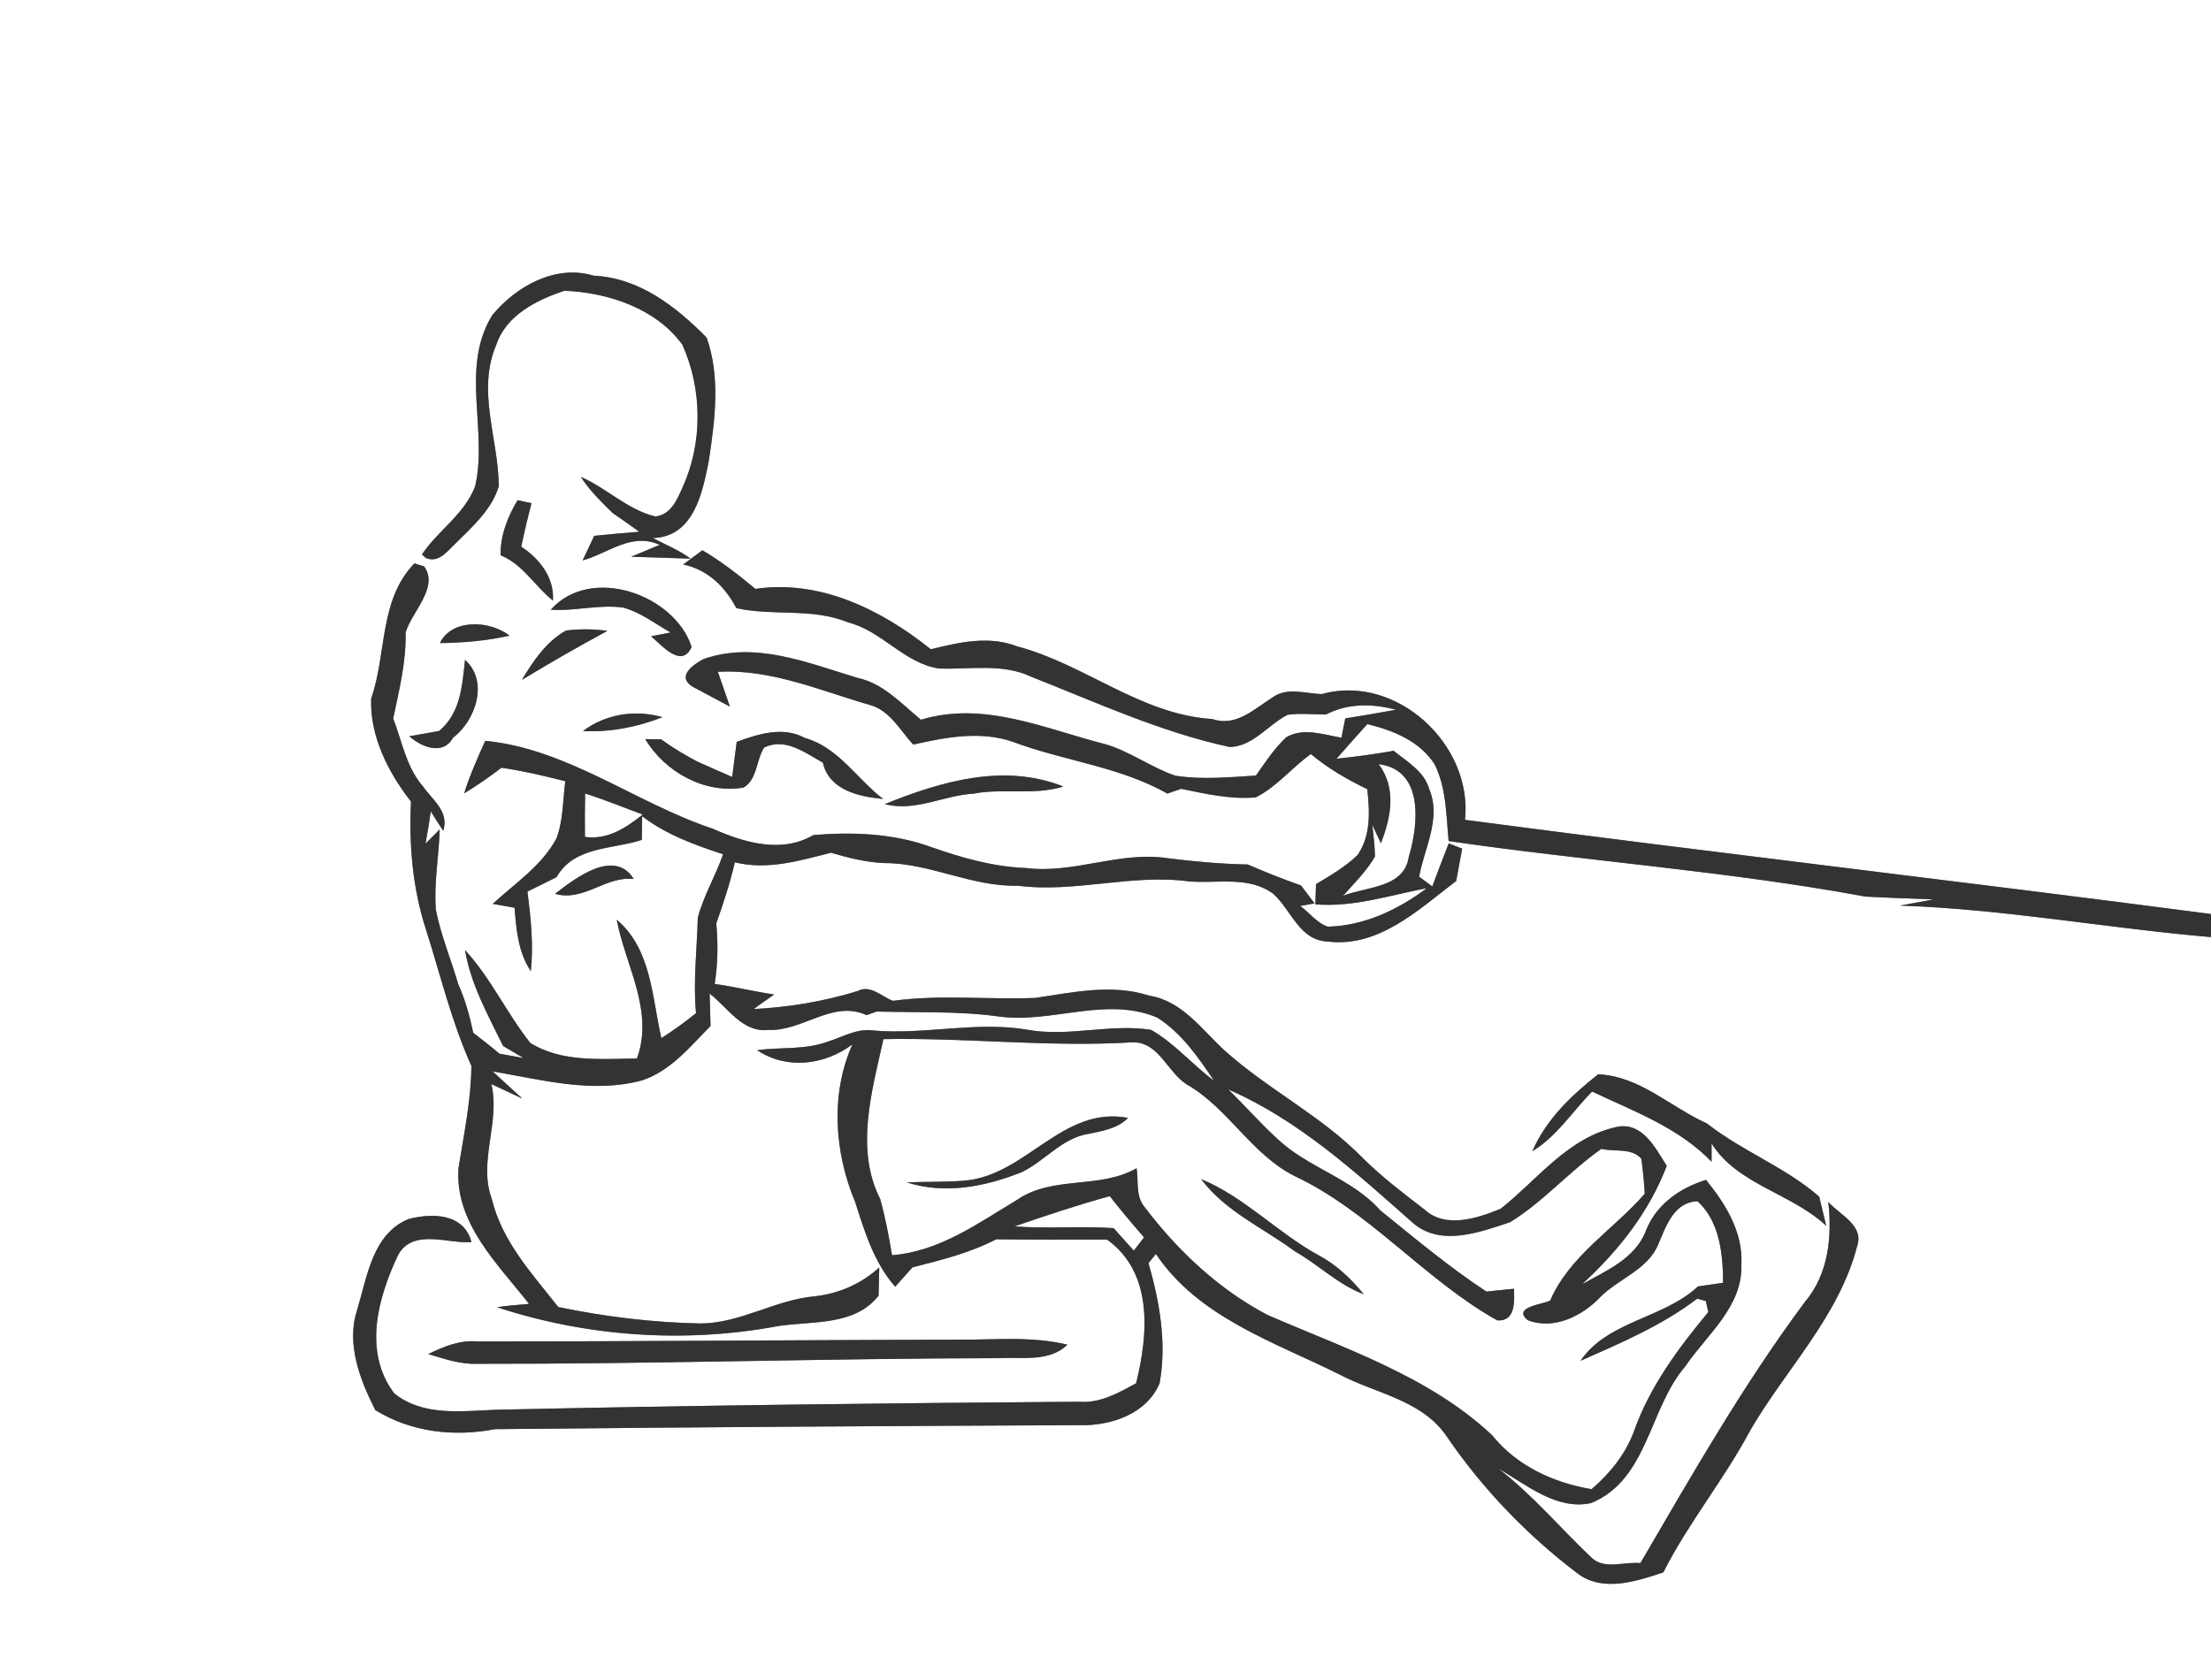 <?xml version="1.0" encoding="UTF-8" ?>
<!DOCTYPE svg PUBLIC "-//W3C//DTD SVG 1.1//EN" "http://www.w3.org/Graphics/SVG/1.1/DTD/svg11.dtd">
<svg width="250pt" height="190pt" viewBox="0 0 250 190" version="1.1" xmlns="http://www.w3.org/2000/svg">
<rect x="0" y="0" width="250" height="190" fill="#808080" stroke="none"/>
<g id="#ffffffff">
<path fill="#FFFFFF" opacity="1.00" d=" M 0.00 0.00 L 250.00 0.00 L 250.00 103.37 C 221.91 99.69 193.75 96.43 165.65 92.72 C 166.56 84.19 157.86 76.14 149.43 78.50 C 147.58 78.44 145.48 77.67 143.86 78.90 C 141.78 80.20 139.76 82.24 137.08 81.32 C 128.95 80.81 122.65 75.10 114.97 73.09 C 111.80 71.86 108.42 72.65 105.25 73.43 C 99.68 68.97 92.75 65.52 85.41 66.60 C 83.51 65.01 81.55 63.49 79.42 62.23 C 78.69 62.77 77.97 63.30 77.25 63.84 C 80.02 64.42 81.99 66.35 83.26 68.78 C 87.43 69.70 91.86 68.72 95.90 70.39 C 99.70 71.35 102.21 74.97 106.11 75.60 C 109.64 75.75 113.32 74.96 116.66 76.56 C 124.02 79.46 131.26 82.80 139.03 84.48 C 141.66 84.45 143.38 81.96 145.59 80.84 C 147.02 80.63 148.48 80.81 149.92 80.81 C 152.42 79.51 155.19 79.56 157.85 80.27 C 155.94 80.62 154.02 80.95 152.11 81.25 C 152.00 81.79 151.79 82.89 151.68 83.43 C 149.66 83.09 147.34 82.24 145.43 83.39 C 144.08 84.65 143.07 86.21 142.01 87.71 C 138.99 87.90 135.92 88.20 132.91 87.73 C 130.17 86.81 127.81 85.00 125.03 84.18 C 118.19 82.44 111.31 79.23 104.13 81.40 C 101.91 79.57 99.87 77.28 96.94 76.66 C 91.33 74.97 85.38 72.47 79.52 74.55 C 78.50 75.10 76.44 76.44 78.27 77.64 C 79.34 78.21 81.47 79.34 82.53 79.91 C 82.19 78.92 81.51 76.96 81.17 75.98 C 87.26 75.64 92.85 78.16 98.57 79.79 C 100.70 80.49 101.81 82.64 103.26 84.21 C 106.92 83.38 110.85 82.63 114.51 83.89 C 120.28 86.06 126.57 86.68 132.00 89.75 C 132.38 89.61 133.16 89.35 133.55 89.21 C 136.32 89.78 139.14 90.43 141.99 90.18 C 144.37 88.99 146.07 86.81 148.22 85.28 C 150.15 86.90 152.34 88.16 154.60 89.25 C 154.88 91.79 155.02 94.49 153.50 96.70 C 152.12 98.04 150.44 99.01 148.80 99.99 C 148.78 100.75 148.75 101.52 148.73 102.28 C 153.05 102.63 157.15 101.24 161.33 100.45 C 158.10 102.88 154.23 104.71 150.13 104.80 C 148.88 104.38 148.06 103.21 147.02 102.46 L 148.64 102.17 C 148.12 101.49 147.61 100.81 147.10 100.14 C 145.07 99.42 143.06 98.63 141.09 97.77 C 138.06 97.71 135.04 97.44 132.03 97.06 C 126.63 96.23 121.42 98.85 116.02 98.17 C 112.28 98.03 108.68 97.00 105.18 95.76 C 100.96 94.24 96.39 94.08 91.97 94.44 C 88.37 96.56 84.11 95.29 80.58 93.72 C 71.83 90.80 64.24 84.71 54.87 83.78 C 53.99 85.73 53.12 87.69 52.48 89.73 C 53.94 88.84 55.34 87.87 56.70 86.83 C 59.14 87.18 61.54 87.75 63.92 88.35 C 63.64 90.50 63.69 92.74 62.93 94.80 C 61.27 97.91 58.25 99.89 55.71 102.22 C 56.33 102.33 57.56 102.55 58.18 102.66 C 58.38 105.14 58.59 107.70 60.02 109.83 C 60.34 106.82 60.02 103.81 59.64 100.83 C 60.73 100.29 61.82 99.75 62.92 99.21 C 64.94 95.69 69.17 96.09 72.57 94.99 C 72.58 94.32 72.60 92.98 72.61 92.31 C 75.32 94.39 78.54 95.56 81.76 96.61 C 80.92 99.05 79.55 101.30 78.90 103.80 C 78.81 107.39 78.36 110.99 78.70 114.58 C 77.46 115.60 76.14 116.54 74.78 117.41 C 73.72 112.79 73.66 107.32 69.73 104.01 C 70.72 109.21 73.98 114.33 72.02 119.71 C 67.99 119.76 63.54 120.17 59.97 117.96 C 57.30 114.61 55.51 110.62 52.58 107.45 C 53.23 111.34 55.18 114.80 56.89 118.30 C 57.66 118.75 58.43 119.20 59.20 119.66 C 58.29 119.50 57.38 119.34 56.48 119.17 C 55.51 118.35 54.50 117.58 53.51 116.80 C 53.11 114.92 52.61 113.07 51.82 111.32 C 51.00 108.52 49.86 105.80 49.29 102.94 C 49.04 99.89 49.63 96.85 49.72 93.80 L 48.11 95.42 C 48.34 94.21 48.54 92.99 48.71 91.76 C 49.16 92.51 49.64 93.24 50.12 93.96 C 50.80 91.74 48.91 90.50 47.86 88.98 C 45.95 86.82 45.47 83.87 44.46 81.26 C 45.13 78.05 45.94 74.84 45.86 71.53 C 46.58 69.16 49.65 66.42 47.96 64.06 C 47.68 63.98 47.13 63.80 46.85 63.72 C 42.84 67.90 43.75 73.89 41.97 79.00 C 41.80 83.23 43.89 87.36 46.47 90.65 C 46.23 95.50 46.65 100.41 48.14 105.05 C 49.80 110.23 51.05 115.57 53.30 120.54 C 53.27 124.44 52.46 128.23 51.85 132.06 C 51.37 138.28 56.29 142.96 59.82 147.46 C 58.61 147.59 57.40 147.64 56.20 147.84 C 66.38 151.19 77.50 151.95 88.05 149.96 C 91.88 149.39 96.67 149.96 99.34 146.53 C 99.36 145.73 99.40 144.14 99.42 143.34 C 97.40 145.19 94.88 146.29 92.18 146.60 C 87.69 146.98 83.73 149.66 79.20 149.68 C 73.80 149.57 68.42 148.92 63.13 147.82 C 60.16 144.06 56.77 140.40 55.61 135.61 C 54.04 131.34 56.59 126.95 55.56 122.60 C 56.44 123.02 58.19 123.84 59.07 124.25 C 57.94 123.23 56.82 122.20 55.71 121.17 C 61.25 122.11 66.98 123.70 72.58 122.19 C 75.83 121.12 78.03 118.38 80.34 116.03 C 80.32 115.11 80.26 113.28 80.24 112.37 C 82.29 113.94 83.93 116.81 86.89 116.48 C 90.74 116.66 94.17 113.04 97.98 114.81 C 98.27 114.71 98.84 114.50 99.13 114.40 C 103.74 114.53 108.37 114.33 112.95 114.96 C 118.93 115.79 125.00 112.63 130.85 115.08 C 133.59 116.82 135.49 119.57 137.27 122.22 C 134.81 120.41 132.81 117.98 130.15 116.47 C 125.51 115.74 120.79 117.32 116.13 116.45 C 110.29 115.47 104.43 117.08 98.57 116.53 C 96.84 116.32 95.29 117.28 93.69 117.77 C 91.12 118.76 88.29 118.41 85.61 118.77 C 88.96 121.01 93.22 120.47 96.38 118.12 C 93.87 123.76 94.35 130.36 96.70 135.96 C 97.78 139.34 98.83 142.80 101.22 145.52 C 101.71 144.97 102.69 143.87 103.18 143.33 C 106.41 142.51 109.67 141.70 112.64 140.16 C 116.82 140.21 120.99 140.20 125.17 140.19 C 130.41 143.93 129.84 150.90 128.46 156.44 C 126.48 157.53 124.39 158.72 122.03 158.53 C 100.02 158.69 78.02 158.95 56.02 159.44 C 52.16 159.59 47.81 160.20 44.57 157.58 C 41.04 152.88 42.72 146.80 45.00 141.96 C 46.67 138.88 50.62 140.68 53.31 140.48 C 52.45 137.21 48.86 137.17 46.19 137.87 C 42.11 139.54 41.50 144.46 40.38 148.16 C 39.12 151.99 40.71 156.07 42.44 159.48 C 46.52 161.99 51.34 162.52 55.99 161.63 C 77.99 161.41 100.00 161.27 122.00 161.18 C 125.54 161.29 129.65 159.95 131.12 156.43 C 131.94 151.89 131.12 147.23 129.86 142.85 C 130.13 142.51 130.41 142.16 130.70 141.82 C 135.51 148.99 144.03 151.75 151.40 155.42 C 155.54 157.61 160.81 158.32 163.60 162.48 C 167.62 168.36 172.60 173.55 178.26 177.86 C 181.13 180.14 184.97 178.86 188.07 177.83 C 190.91 172.22 194.94 167.33 197.89 161.79 C 201.91 154.86 207.93 148.89 209.98 140.96 C 210.82 138.57 207.99 137.38 206.73 135.93 C 207.16 139.87 206.76 144.07 204.10 147.22 C 197.13 156.58 191.35 166.73 185.48 176.78 C 183.65 176.59 181.35 177.59 179.90 176.11 C 176.39 172.78 173.26 169.04 169.41 166.08 C 172.60 167.91 176.00 170.84 179.91 169.99 C 186.35 167.33 186.44 159.31 190.55 154.54 C 192.99 150.93 197.06 147.79 196.90 143.02 C 197.11 139.38 195.11 136.15 192.90 133.44 C 189.94 134.35 187.25 136.23 186.10 139.20 C 184.89 142.36 181.61 143.70 178.88 145.25 C 182.98 141.48 186.46 137.10 188.46 131.85 C 187.19 129.88 185.77 126.92 182.91 127.43 C 177.33 128.58 173.89 133.38 169.68 136.71 C 167.02 137.79 163.44 138.99 161.04 136.77 C 158.64 134.92 156.21 133.08 154.06 130.94 C 149.42 126.19 143.37 123.22 138.46 118.80 C 135.89 116.44 133.66 113.19 129.96 112.61 C 125.73 111.23 121.31 112.24 117.05 112.86 C 111.69 113.07 106.31 112.46 100.96 113.19 C 99.69 112.72 98.43 111.32 96.98 112.08 C 93.17 113.26 89.22 113.91 85.24 114.12 C 85.97 113.52 86.78 113.04 87.53 112.47 C 85.28 112.15 83.07 111.59 80.81 111.28 C 81.17 109.02 81.20 106.72 80.99 104.44 C 81.79 102.16 82.55 99.87 83.09 97.52 C 86.75 98.44 90.42 97.34 93.96 96.44 C 95.92 97.02 97.92 97.52 99.98 97.61 C 105.16 97.60 109.88 100.31 115.09 100.17 C 121.57 101.00 127.96 98.81 134.42 99.68 C 137.62 99.96 141.23 99.01 144.01 101.12 C 146.01 102.95 146.94 106.35 150.10 106.48 C 155.90 107.21 160.40 102.86 164.65 99.64 C 164.87 98.42 165.10 97.20 165.33 95.98 L 163.81 95.38 C 163.18 97.00 162.55 98.62 161.95 100.25 C 161.45 99.88 160.95 99.51 160.46 99.15 C 161.05 95.93 162.99 92.55 161.61 89.26 C 161.04 87.23 159.11 86.15 157.58 84.91 C 155.44 85.30 153.28 85.58 151.12 85.81 C 152.27 84.49 153.44 83.19 154.61 81.89 C 157.53 82.61 160.52 83.80 162.21 86.43 C 163.55 89.12 163.52 92.20 163.80 95.12 C 179.48 97.41 195.34 98.51 210.93 101.40 C 213.50 101.54 216.07 101.62 218.65 101.72 C 217.37 101.96 216.10 102.19 214.83 102.42 C 226.60 102.81 238.25 104.98 249.99 105.98 L 250.00 105.07 L 250.00 190.00 L 0.00 190.00 L 0.00 0.00 M 55.67 35.63 C 52.00 41.56 55.18 48.60 53.73 54.98 C 52.55 58.13 49.54 59.99 47.71 62.70 L 48.15 63.11 C 49.63 63.70 50.54 62.36 51.49 61.48 C 53.40 59.57 55.59 57.67 56.40 54.99 C 56.36 49.67 53.88 44.16 56.12 38.99 C 57.22 35.65 60.72 33.90 63.84 32.88 C 68.76 33.09 74.17 34.87 77.16 38.99 C 79.41 44.00 79.48 50.08 77.18 55.11 C 76.56 56.51 75.86 58.22 74.10 58.41 C 70.94 57.65 68.60 55.20 65.67 53.93 C 66.66 55.46 67.96 56.73 69.25 58.00 C 70.27 58.70 71.28 59.42 72.29 60.14 C 70.59 60.27 68.89 60.43 67.19 60.60 C 66.75 61.52 66.31 62.45 65.88 63.38 C 68.85 62.55 71.37 60.18 74.60 61.62 L 71.37 62.96 C 73.05 63.01 76.41 63.12 78.09 63.18 C 76.77 62.21 75.25 61.60 73.81 60.85 C 78.44 60.73 79.43 55.73 80.14 52.15 C 80.83 47.57 81.49 42.66 79.90 38.18 C 76.43 34.67 72.29 31.42 67.13 31.18 C 62.81 29.87 58.36 32.38 55.67 35.63 M 58.52 56.57 C 57.39 58.47 56.57 60.55 56.60 62.80 C 59.15 63.83 60.47 66.30 62.52 67.92 C 62.70 65.33 60.99 63.17 58.94 61.83 C 59.28 60.18 59.67 58.54 60.10 56.91 C 59.70 56.83 58.91 56.65 58.52 56.57 M 62.28 68.95 C 65.02 69.15 67.75 68.32 70.49 68.72 C 72.45 69.26 74.08 70.54 75.82 71.53 C 75.27 71.64 74.17 71.85 73.62 71.96 C 74.82 72.97 77.09 75.68 78.20 73.16 C 76.27 67.22 66.80 63.87 62.28 68.95 M 49.74 72.73 C 52.38 72.70 55.02 72.47 57.61 71.89 C 55.44 70.17 51.10 69.92 49.74 72.73 M 59.01 76.89 C 62.20 74.96 65.41 73.11 68.68 71.35 C 67.12 71.13 65.56 71.12 64.01 71.31 C 61.77 72.54 60.30 74.75 59.01 76.89 M 52.58 74.63 C 52.26 77.55 52.09 80.64 49.65 82.67 C 48.80 82.82 47.12 83.12 46.28 83.27 C 47.64 84.48 50.09 85.49 51.22 83.44 C 53.80 81.48 55.29 77.04 52.58 74.63 M 65.92 82.68 C 69.00 82.83 72.05 82.23 74.91 81.11 C 71.86 80.23 68.47 80.74 65.92 82.68 M 83.30 83.90 C 83.17 84.89 82.92 86.88 82.79 87.87 C 81.46 87.30 80.13 86.70 78.80 86.11 C 77.40 85.37 76.04 84.55 74.76 83.62 C 74.31 83.61 73.41 83.60 72.96 83.59 C 75.19 87.32 79.70 89.82 84.07 89.07 C 85.62 88.20 85.49 85.94 86.41 84.53 C 88.83 83.40 91.02 85.13 93.04 86.25 C 93.75 89.36 97.11 90.10 99.86 90.36 C 96.88 88.09 94.80 84.52 91.01 83.46 C 88.50 82.11 85.76 83.01 83.30 83.90 M 100.05 90.94 C 103.48 91.84 106.69 89.95 110.07 89.76 C 113.43 89.11 116.94 89.99 120.23 88.95 C 113.51 86.28 106.41 88.37 100.05 90.94 M 62.76 101.09 C 66.04 102.01 68.45 99.05 71.66 99.41 C 69.47 95.90 65.04 99.32 62.76 101.09 M 173.26 130.20 C 176.04 128.52 177.78 125.71 180.02 123.45 C 184.77 125.70 189.80 127.52 193.53 131.39 C 193.53 130.87 193.53 129.84 193.53 129.32 C 196.43 133.97 202.57 134.96 206.49 138.63 C 206.30 137.81 205.90 136.17 205.70 135.34 C 201.89 132.00 196.99 130.20 193.01 127.06 C 188.90 125.22 185.39 121.69 180.70 121.50 C 177.67 123.89 174.84 126.59 173.26 130.20 M 48.42 153.14 C 50.22 153.67 52.04 154.31 53.94 154.24 C 73.65 154.27 93.34 153.63 113.05 153.60 C 115.65 153.45 118.62 154.07 120.70 152.08 C 116.57 151.07 112.30 151.56 108.10 151.51 C 90.05 151.55 72.01 151.72 53.96 151.71 C 51.99 151.53 50.15 152.30 48.42 153.14 Z" />
<path fill="#FFFFFF" opacity="1.00" d=" M 155.89 86.42 C 161.02 87.06 160.40 93.24 159.29 96.91 C 158.77 100.46 154.46 100.26 151.86 101.31 C 153.13 99.88 154.51 98.53 155.47 96.87 C 155.45 95.68 155.30 94.48 155.17 93.30 L 156.14 95.37 C 157.30 92.36 157.92 89.18 155.89 86.42 Z" />
<path fill="#FFFFFF" opacity="1.00" d=" M 66.16 89.74 C 68.37 90.44 70.50 91.32 72.67 92.12 C 70.77 93.64 68.69 95.01 66.14 94.65 C 66.12 93.01 66.13 91.37 66.16 89.74 Z" />
<path fill="#FFFFFF" opacity="1.00" d=" M 99.89 117.52 C 109.29 117.34 118.67 118.46 128.06 117.88 C 131.08 117.82 132.00 121.34 134.27 122.69 C 138.89 125.38 141.48 130.49 146.29 132.96 C 154.90 136.99 161.07 144.73 169.30 149.33 C 171.38 149.47 171.23 147.17 171.19 145.75 C 170.41 145.83 168.85 145.99 168.07 146.07 C 163.86 143.31 159.98 140.04 156.06 136.88 C 152.82 133.22 147.79 132.05 144.32 128.69 C 142.42 126.95 140.73 125.00 138.88 123.21 C 146.84 126.67 153.32 132.61 159.74 138.29 C 162.88 141.03 167.30 139.37 170.76 138.22 C 174.52 135.90 177.45 132.47 181.07 129.93 C 182.55 130.30 184.48 129.77 185.59 131.05 C 185.77 132.37 185.90 133.69 185.97 135.01 C 182.44 139.07 177.48 142.00 175.28 147.09 C 174.43 147.53 170.97 147.81 172.73 149.30 C 175.66 150.45 178.90 148.85 180.94 146.70 C 183.05 144.57 186.40 143.59 187.55 140.61 C 188.43 138.58 189.28 135.97 191.94 135.85 C 194.47 138.16 194.82 141.87 194.83 145.08 C 194.12 145.18 192.70 145.39 191.99 145.49 C 188.07 149.14 181.78 149.38 178.71 153.90 C 183.26 151.89 187.93 149.90 191.91 146.87 C 192.15 146.94 192.64 147.07 192.88 147.14 C 192.95 147.45 193.09 148.08 193.16 148.39 C 189.76 152.48 186.51 156.86 184.73 161.94 C 183.77 164.51 182.02 166.65 179.96 168.42 C 175.66 167.70 171.47 165.77 168.71 162.31 C 161.58 155.63 152.09 152.54 143.31 148.71 C 137.80 145.82 133.15 141.43 129.41 136.50 C 128.39 135.28 128.74 133.57 128.52 132.12 C 124.32 134.53 119.04 132.91 115.00 135.70 C 110.56 138.36 106.22 141.54 100.86 141.96 C 100.51 139.82 100.10 137.68 99.52 135.59 C 96.66 129.99 98.60 123.34 99.89 117.52 M 108.99 133.53 C 106.84 133.70 104.68 133.63 102.53 133.72 C 106.83 135.11 111.45 134.20 115.54 132.56 C 118.15 131.30 120.09 128.70 123.06 128.24 C 124.66 127.90 126.35 127.65 127.55 126.43 C 120.11 125.01 115.99 133.01 108.99 133.53 M 135.81 133.35 C 138.55 137.01 142.85 138.88 146.44 141.54 C 149.10 143.04 151.31 145.30 154.20 146.37 C 152.76 144.60 151.08 143.01 149.05 141.94 C 144.43 139.40 140.73 135.39 135.81 133.35 Z" />
<path fill="#FFFFFF" opacity="1.00" d=" M 114.71 138.70 C 118.27 137.47 121.85 136.28 125.48 135.28 C 126.73 136.87 128.03 138.42 129.36 139.94 C 128.98 140.44 128.59 140.94 128.20 141.44 C 127.63 140.80 126.49 139.53 125.92 138.90 C 122.19 138.63 118.44 138.99 114.71 138.70 Z" />
</g>
<g id="#1a1b1aff">
<path fill="#333333" opacity="1.00" d=" M 55.67 35.63 C 58.36 32.38 62.81 29.87 67.13 31.18 C 72.29 31.42 76.43 34.67 79.90 38.18 C 81.49 42.66 80.83 47.57 80.14 52.15 C 79.43 55.73 78.44 60.73 73.81 60.85 C 75.25 61.60 76.77 62.21 78.09 63.18 C 76.41 63.12 73.05 63.01 71.37 62.96 L 74.60 61.62 C 71.37 60.18 68.85 62.55 65.88 63.38 C 66.31 62.45 66.75 61.52 67.19 60.60 C 68.89 60.43 70.59 60.27 72.29 60.14 C 71.28 59.42 70.27 58.70 69.25 58.00 C 67.96 56.73 66.66 55.46 65.67 53.93 C 68.60 55.20 70.94 57.65 74.10 58.41 C 75.86 58.22 76.56 56.51 77.18 55.11 C 79.48 50.08 79.41 44.00 77.16 38.99 C 74.17 34.87 68.76 33.09 63.84 32.88 C 60.72 33.90 57.22 35.65 56.12 38.99 C 53.88 44.16 56.36 49.67 56.40 54.99 C 55.59 57.67 53.40 59.57 51.49 61.48 C 50.54 62.36 49.63 63.70 48.15 63.11 L 47.71 62.70 C 49.54 59.99 52.55 58.13 53.73 54.98 C 55.18 48.60 52.00 41.56 55.67 35.63 Z" />
<path fill="#333333" opacity="1.00" d=" M 58.52 56.57 C 58.91 56.65 59.70 56.83 60.10 56.91 C 59.67 58.54 59.28 60.18 58.94 61.83 C 60.99 63.17 62.70 65.33 62.52 67.92 C 60.47 66.30 59.15 63.83 56.60 62.80 C 56.57 60.55 57.39 58.47 58.52 56.57 Z" />
<path fill="#333333" opacity="1.00" d=" M 77.25 63.84 C 77.97 63.30 78.69 62.77 79.42 62.23 C 81.55 63.49 83.51 65.01 85.41 66.60 C 92.75 65.52 99.68 68.97 105.25 73.43 C 108.42 72.65 111.80 71.86 114.97 73.09 C 122.65 75.10 128.95 80.81 137.08 81.32 C 139.76 82.24 141.78 80.20 143.86 78.90 C 145.48 77.67 147.58 78.44 149.43 78.50 C 157.86 76.14 166.56 84.19 165.65 92.72 C 193.75 96.43 221.91 99.69 250.00 103.37 L 250.00 105.07 L 249.99 105.98 C 238.25 104.98 226.60 102.81 214.83 102.42 C 216.10 102.19 217.37 101.96 218.65 101.72 C 216.07 101.62 213.50 101.54 210.93 101.40 C 195.34 98.51 179.48 97.41 163.80 95.12 C 163.52 92.20 163.55 89.12 162.21 86.43 C 160.52 83.80 157.53 82.61 154.61 81.89 C 153.44 83.19 152.27 84.49 151.12 85.81 C 153.28 85.58 155.44 85.30 157.58 84.91 C 159.11 86.15 161.04 87.23 161.61 89.26 C 162.99 92.55 161.05 95.93 160.46 99.15 C 160.95 99.51 161.45 99.88 161.95 100.25 C 162.55 98.62 163.18 97.00 163.81 95.38 L 165.33 95.98 C 165.10 97.20 164.87 98.42 164.65 99.64 C 160.40 102.86 155.90 107.21 150.10 106.48 C 146.94 106.35 146.01 102.95 144.01 101.12 C 141.23 99.01 137.62 99.96 134.42 99.68 C 127.96 98.81 121.57 101.00 115.09 100.17 C 109.88 100.31 105.16 97.60 99.98 97.61 C 97.92 97.52 95.92 97.02 93.96 96.44 C 90.42 97.34 86.75 98.44 83.09 97.52 C 82.55 99.87 81.79 102.16 80.99 104.44 C 81.20 106.72 81.17 109.02 80.81 111.28 C 83.07 111.59 85.28 112.15 87.53 112.47 C 86.78 113.04 85.97 113.52 85.24 114.12 C 89.22 113.91 93.17 113.26 96.98 112.08 C 98.43 111.32 99.69 112.72 100.96 113.19 C 106.31 112.46 111.69 113.07 117.05 112.86 C 121.31 112.24 125.73 111.23 129.96 112.61 C 133.66 113.19 135.89 116.44 138.46 118.80 C 143.37 123.22 149.42 126.19 154.06 130.94 C 156.21 133.08 158.64 134.92 161.04 136.77 C 163.44 138.99 167.02 137.79 169.68 136.71 C 173.89 133.38 177.33 128.58 182.91 127.43 C 185.77 126.92 187.19 129.88 188.46 131.85 C 186.46 137.10 182.98 141.48 178.88 145.25 C 181.61 143.70 184.89 142.36 186.10 139.20 C 187.25 136.23 189.94 134.35 192.90 133.44 C 195.11 136.15 197.11 139.38 196.90 143.02 C 197.06 147.79 192.99 150.93 190.55 154.54 C 186.44 159.31 186.35 167.33 179.91 169.99 C 176.00 170.84 172.60 167.91 169.41 166.08 C 173.26 169.04 176.39 172.78 179.90 176.11 C 181.35 177.59 183.65 176.59 185.48 176.78 C 191.35 166.73 197.13 156.58 204.10 147.22 C 206.76 144.07 207.16 139.87 206.73 135.93 C 207.99 137.38 210.82 138.57 209.98 140.96 C 207.93 148.89 201.91 154.86 197.89 161.79 C 194.94 167.33 190.91 172.22 188.07 177.83 C 184.97 178.86 181.13 180.14 178.26 177.86 C 172.60 173.55 167.62 168.36 163.60 162.48 C 160.81 158.32 155.54 157.61 151.40 155.42 C 144.03 151.75 135.51 148.99 130.70 141.82 C 130.41 142.16 130.13 142.51 129.86 142.85 C 131.12 147.23 131.94 151.89 131.12 156.43 C 129.65 159.95 125.54 161.29 122.00 161.18 C 100.00 161.27 77.99 161.41 55.99 161.63 C 51.34 162.52 46.52 161.99 42.44 159.48 C 40.71 156.07 39.12 151.99 40.38 148.16 C 41.50 144.46 42.11 139.54 46.19 137.87 C 48.86 137.17 52.45 137.21 53.31 140.48 C 50.62 140.68 46.67 138.88 45.00 141.96 C 42.72 146.80 41.04 152.88 44.57 157.58 C 47.81 160.20 52.16 159.59 56.02 159.44 C 78.02 158.95 100.02 158.69 122.03 158.53 C 124.39 158.72 126.48 157.53 128.46 156.44 C 129.84 150.90 130.41 143.93 125.17 140.19 C 120.99 140.20 116.82 140.21 112.64 140.16 C 109.67 141.70 106.41 142.51 103.18 143.33 C 102.69 143.87 101.71 144.97 101.22 145.52 C 98.83 142.80 97.78 139.34 96.70 135.96 C 94.35 130.36 93.87 123.76 96.38 118.12 C 93.22 120.47 88.96 121.01 85.61 118.77 C 88.29 118.41 91.12 118.76 93.69 117.77 C 95.29 117.28 96.84 116.32 98.57 116.53 C 104.43 117.08 110.29 115.47 116.13 116.45 C 120.79 117.32 125.51 115.74 130.15 116.47 C 132.81 117.98 134.81 120.41 137.27 122.22 C 135.49 119.57 133.59 116.82 130.85 115.08 C 125.00 112.63 118.93 115.79 112.95 114.96 C 108.37 114.33 103.74 114.53 99.13 114.40 C 98.84 114.50 98.27 114.71 97.98 114.81 C 94.17 113.04 90.74 116.66 86.89 116.48 C 83.93 116.81 82.29 113.94 80.24 112.37 C 80.26 113.28 80.32 115.11 80.34 116.03 C 78.03 118.38 75.83 121.12 72.58 122.19 C 66.98 123.70 61.25 122.11 55.71 121.17 C 56.82 122.20 57.94 123.23 59.07 124.25 C 58.19 123.84 56.44 123.02 55.56 122.60 C 56.59 126.95 54.04 131.34 55.61 135.61 C 56.77 140.40 60.16 144.06 63.13 147.82 C 68.42 148.92 73.80 149.57 79.20 149.68 C 83.73 149.66 87.69 146.98 92.18 146.60 C 94.88 146.29 97.40 145.19 99.42 143.34 C 99.40 144.14 99.36 145.73 99.34 146.53 C 96.67 149.96 91.88 149.39 88.05 149.96 C 77.50 151.95 66.38 151.19 56.20 147.84 C 57.40 147.64 58.61 147.59 59.82 147.46 C 56.29 142.96 51.37 138.28 51.85 132.06 C 52.46 128.23 53.27 124.44 53.30 120.54 C 51.05 115.57 49.80 110.23 48.14 105.05 C 46.65 100.41 46.23 95.50 46.47 90.65 C 43.89 87.36 41.80 83.23 41.97 79.00 C 43.75 73.89 42.84 67.90 46.85 63.72 C 47.13 63.80 47.68 63.98 47.96 64.06 C 49.65 66.42 46.58 69.16 45.86 71.53 C 45.94 74.84 45.13 78.05 44.46 81.26 C 45.47 83.87 45.95 86.82 47.86 88.98 C 48.91 90.50 50.80 91.74 50.12 93.96 C 49.64 93.24 49.16 92.51 48.71 91.76 C 48.54 92.99 48.34 94.21 48.11 95.42 L 49.72 93.80 C 49.63 96.85 49.04 99.89 49.29 102.94 C 49.86 105.80 51.00 108.52 51.82 111.32 C 52.61 113.07 53.11 114.92 53.51 116.80 C 54.50 117.58 55.51 118.35 56.48 119.17 C 57.38 119.34 58.29 119.50 59.20 119.66 C 58.43 119.20 57.66 118.75 56.89 118.30 C 55.18 114.80 53.23 111.34 52.58 107.45 C 55.51 110.62 57.30 114.61 59.97 117.96 C 63.54 120.17 67.99 119.76 72.02 119.71 C 73.98 114.33 70.72 109.21 69.73 104.01 C 73.66 107.32 73.72 112.79 74.78 117.41 C 76.14 116.54 77.46 115.60 78.70 114.58 C 78.36 110.99 78.81 107.39 78.90 103.80 C 79.55 101.30 80.92 99.05 81.76 96.61 C 78.54 95.56 75.32 94.39 72.61 92.31 C 72.60 92.98 72.58 94.32 72.57 94.99 C 69.17 96.09 64.94 95.69 62.92 99.21 C 61.82 99.75 60.73 100.29 59.64 100.83 C 60.02 103.81 60.34 106.82 60.02 109.83 C 58.59 107.70 58.38 105.14 58.18 102.66 C 57.56 102.55 56.33 102.33 55.71 102.22 C 58.25 99.89 61.27 97.91 62.93 94.80 C 63.69 92.74 63.64 90.50 63.92 88.35 C 61.54 87.75 59.14 87.18 56.70 86.83 C 55.34 87.87 53.94 88.84 52.48 89.73 C 53.12 87.69 53.99 85.73 54.87 83.78 C 64.24 84.71 71.83 90.80 80.58 93.72 C 84.11 95.29 88.37 96.56 91.97 94.44 C 96.39 94.08 100.96 94.24 105.18 95.76 C 108.68 97.00 112.28 98.03 116.02 98.17 C 121.42 98.85 126.63 96.23 132.03 97.06 C 135.04 97.44 138.06 97.71 141.09 97.77 C 143.06 98.63 145.07 99.42 147.10 100.14 C 147.61 100.81 148.12 101.49 148.64 102.17 L 147.02 102.46 C 148.06 103.21 148.88 104.38 150.13 104.80 C 154.23 104.71 158.10 102.88 161.33 100.45 C 157.15 101.24 153.05 102.63 148.73 102.28 C 148.75 101.52 148.78 100.75 148.80 99.99 C 150.44 99.01 152.12 98.04 153.50 96.70 C 155.02 94.49 154.88 91.79 154.60 89.25 C 152.34 88.16 150.15 86.90 148.22 85.28 C 146.07 86.81 144.37 88.99 141.99 90.18 C 139.14 90.43 136.32 89.78 133.55 89.21 C 133.16 89.35 132.38 89.61 132.00 89.75 C 126.57 86.68 120.28 86.06 114.51 83.89 C 110.85 82.63 106.92 83.38 103.26 84.21 C 101.81 82.64 100.70 80.49 98.57 79.79 C 92.85 78.16 87.26 75.64 81.17 75.98 C 81.51 76.96 82.19 78.92 82.53 79.91 C 81.47 79.34 79.34 78.21 78.27 77.64 C 76.44 76.44 78.50 75.10 79.52 74.55 C 85.38 72.47 91.33 74.97 96.94 76.66 C 99.87 77.28 101.91 79.57 104.13 81.40 C 111.31 79.23 118.19 82.44 125.03 84.18 C 127.81 85.00 130.17 86.81 132.91 87.73 C 135.92 88.20 138.99 87.90 142.01 87.71 C 143.07 86.21 144.08 84.65 145.43 83.39 C 147.34 82.24 149.66 83.09 151.68 83.43 C 151.79 82.89 152.00 81.79 152.11 81.25 C 154.02 80.95 155.94 80.62 157.85 80.27 C 155.19 79.56 152.42 79.51 149.92 80.81 C 148.48 80.81 147.02 80.63 145.59 80.84 C 143.38 81.96 141.66 84.45 139.03 84.48 C 131.26 82.80 124.02 79.46 116.66 76.56 C 113.32 74.96 109.64 75.75 106.11 75.60 C 102.21 74.97 99.70 71.35 95.90 70.39 C 91.86 68.72 87.43 69.70 83.26 68.78 C 81.99 66.35 80.02 64.42 77.25 63.84 M 155.89 86.42 C 157.92 89.18 157.30 92.36 156.14 95.37 L 155.17 93.30 C 155.30 94.48 155.45 95.68 155.47 96.87 C 154.51 98.53 153.13 99.88 151.86 101.31 C 154.46 100.26 158.77 100.46 159.29 96.91 C 160.40 93.24 161.02 87.06 155.89 86.42 M 66.16 89.74 C 66.13 91.37 66.12 93.01 66.14 94.65 C 68.69 95.01 70.77 93.64 72.67 92.12 C 70.50 91.32 68.37 90.44 66.16 89.74 M 99.89 117.52 C 98.60 123.34 96.66 129.99 99.52 135.59 C 100.10 137.68 100.51 139.82 100.86 141.96 C 106.22 141.54 110.56 138.36 115.00 135.70 C 119.04 132.91 124.32 134.53 128.52 132.12 C 128.74 133.57 128.39 135.28 129.41 136.50 C 133.15 141.43 137.80 145.82 143.31 148.71 C 152.09 152.54 161.58 155.63 168.71 162.31 C 171.47 165.77 175.66 167.70 179.96 168.42 C 182.02 166.65 183.77 164.51 184.73 161.94 C 186.51 156.86 189.76 152.48 193.16 148.39 C 193.09 148.08 192.95 147.45 192.88 147.14 C 192.64 147.07 192.15 146.94 191.91 146.87 C 187.93 149.90 183.26 151.89 178.71 153.90 C 181.78 149.38 188.07 149.14 191.99 145.49 C 192.70 145.39 194.12 145.18 194.83 145.08 C 194.82 141.87 194.47 138.16 191.94 135.85 C 189.28 135.97 188.43 138.58 187.55 140.61 C 186.40 143.59 183.05 144.57 180.94 146.70 C 178.90 148.85 175.66 150.45 172.73 149.30 C 170.97 147.81 174.43 147.53 175.28 147.09 C 177.48 142.00 182.44 139.07 185.97 135.01 C 185.90 133.69 185.77 132.37 185.59 131.05 C 184.48 129.77 182.55 130.30 181.07 129.93 C 177.45 132.47 174.52 135.90 170.76 138.22 C 167.30 139.37 162.88 141.03 159.74 138.29 C 153.32 132.61 146.84 126.67 138.88 123.21 C 140.73 125.00 142.42 126.95 144.32 128.69 C 147.79 132.05 152.82 133.22 156.06 136.88 C 159.98 140.04 163.86 143.31 168.07 146.07 C 168.85 145.99 170.41 145.83 171.19 145.75 C 171.23 147.17 171.38 149.47 169.30 149.33 C 161.07 144.73 154.90 136.99 146.29 132.96 C 141.48 130.49 138.89 125.38 134.27 122.69 C 132.00 121.34 131.08 117.82 128.06 117.88 C 118.67 118.46 109.29 117.34 99.89 117.52 M 114.71 138.70 C 118.44 138.99 122.19 138.63 125.92 138.90 C 126.49 139.53 127.63 140.80 128.20 141.44 C 128.59 140.94 128.98 140.44 129.36 139.94 C 128.03 138.42 126.73 136.87 125.48 135.28 C 121.85 136.28 118.27 137.47 114.71 138.70 Z" />
<path fill="#333333" opacity="1.00" d=" M 62.28 68.95 C 66.80 63.87 76.27 67.22 78.20 73.16 C 77.09 75.68 74.82 72.97 73.62 71.96 C 74.17 71.85 75.27 71.64 75.82 71.53 C 74.08 70.54 72.45 69.26 70.49 68.72 C 67.75 68.32 65.02 69.15 62.28 68.95 Z" />
<path fill="#333333" opacity="1.00" d=" M 49.74 72.73 C 51.10 69.92 55.44 70.17 57.61 71.89 C 55.02 72.47 52.38 72.70 49.74 72.73 Z" />
<path fill="#333333" opacity="1.00" d=" M 59.01 76.89 C 60.30 74.75 61.77 72.54 64.01 71.31 C 65.56 71.12 67.12 71.13 68.68 71.35 C 65.41 73.11 62.20 74.96 59.01 76.89 Z" />
<path fill="#333333" opacity="1.00" d=" M 52.58 74.63 C 55.29 77.04 53.80 81.48 51.22 83.44 C 50.09 85.49 47.64 84.48 46.28 83.27 C 47.12 83.12 48.80 82.82 49.65 82.67 C 52.09 80.64 52.26 77.55 52.58 74.63 Z" />
<path fill="#333333" opacity="1.00" d=" M 65.92 82.68 C 68.47 80.74 71.86 80.23 74.91 81.11 C 72.05 82.23 69.00 82.83 65.92 82.68 Z" />
<path fill="#333333" opacity="1.00" d=" M 83.30 83.90 C 85.76 83.01 88.50 82.11 91.01 83.46 C 94.80 84.52 96.88 88.09 99.86 90.36 C 97.11 90.10 93.75 89.36 93.04 86.25 C 91.02 85.13 88.83 83.40 86.41 84.53 C 85.49 85.94 85.62 88.20 84.07 89.07 C 79.70 89.82 75.19 87.32 72.96 83.59 C 73.41 83.60 74.31 83.61 74.76 83.62 C 76.04 84.55 77.40 85.37 78.80 86.11 C 80.13 86.70 81.46 87.30 82.79 87.87 C 82.92 86.88 83.17 84.89 83.30 83.90 Z" />
<path fill="#333333" opacity="1.00" d=" M 100.05 90.94 C 106.41 88.37 113.51 86.28 120.23 88.95 C 116.94 89.99 113.43 89.11 110.07 89.76 C 106.69 89.95 103.48 91.84 100.05 90.94 Z" />
<path fill="#333333" opacity="1.00" d=" M 62.76 101.09 C 65.04 99.32 69.47 95.90 71.66 99.41 C 68.45 99.05 66.04 102.01 62.76 101.09 Z" />
<path fill="#333333" opacity="1.00" d=" M 173.26 130.20 C 174.84 126.59 177.67 123.89 180.70 121.50 C 185.39 121.69 188.90 125.22 193.01 127.06 C 196.99 130.20 201.89 132.00 205.70 135.34 C 205.90 136.17 206.30 137.81 206.49 138.63 C 202.57 134.96 196.43 133.97 193.53 129.32 C 193.53 129.84 193.53 130.87 193.53 131.39 C 189.80 127.52 184.77 125.70 180.02 123.45 C 177.78 125.71 176.04 128.52 173.26 130.20 Z" />
<path fill="#333333" opacity="1.00" d=" M 108.99 133.53 C 115.99 133.01 120.11 125.01 127.55 126.43 C 126.35 127.65 124.66 127.90 123.06 128.24 C 120.09 128.70 118.15 131.30 115.54 132.56 C 111.45 134.20 106.83 135.11 102.53 133.72 C 104.68 133.63 106.84 133.70 108.99 133.53 Z" />
<path fill="#333333" opacity="1.00" d=" M 135.81 133.35 C 140.73 135.39 144.43 139.40 149.05 141.94 C 151.08 143.01 152.76 144.60 154.20 146.37 C 151.31 145.30 149.10 143.04 146.44 141.54 C 142.85 138.88 138.55 137.01 135.81 133.35 Z" />
<path fill="#333333" opacity="1.00" d=" M 48.42 153.14 C 50.15 152.30 51.99 151.53 53.96 151.71 C 72.01 151.72 90.05 151.55 108.10 151.51 C 112.30 151.56 116.57 151.07 120.70 152.08 C 118.62 154.07 115.65 153.45 113.05 153.60 C 93.34 153.63 73.65 154.27 53.94 154.24 C 52.04 154.31 50.22 153.67 48.42 153.14 Z" />
</g>
</svg>
